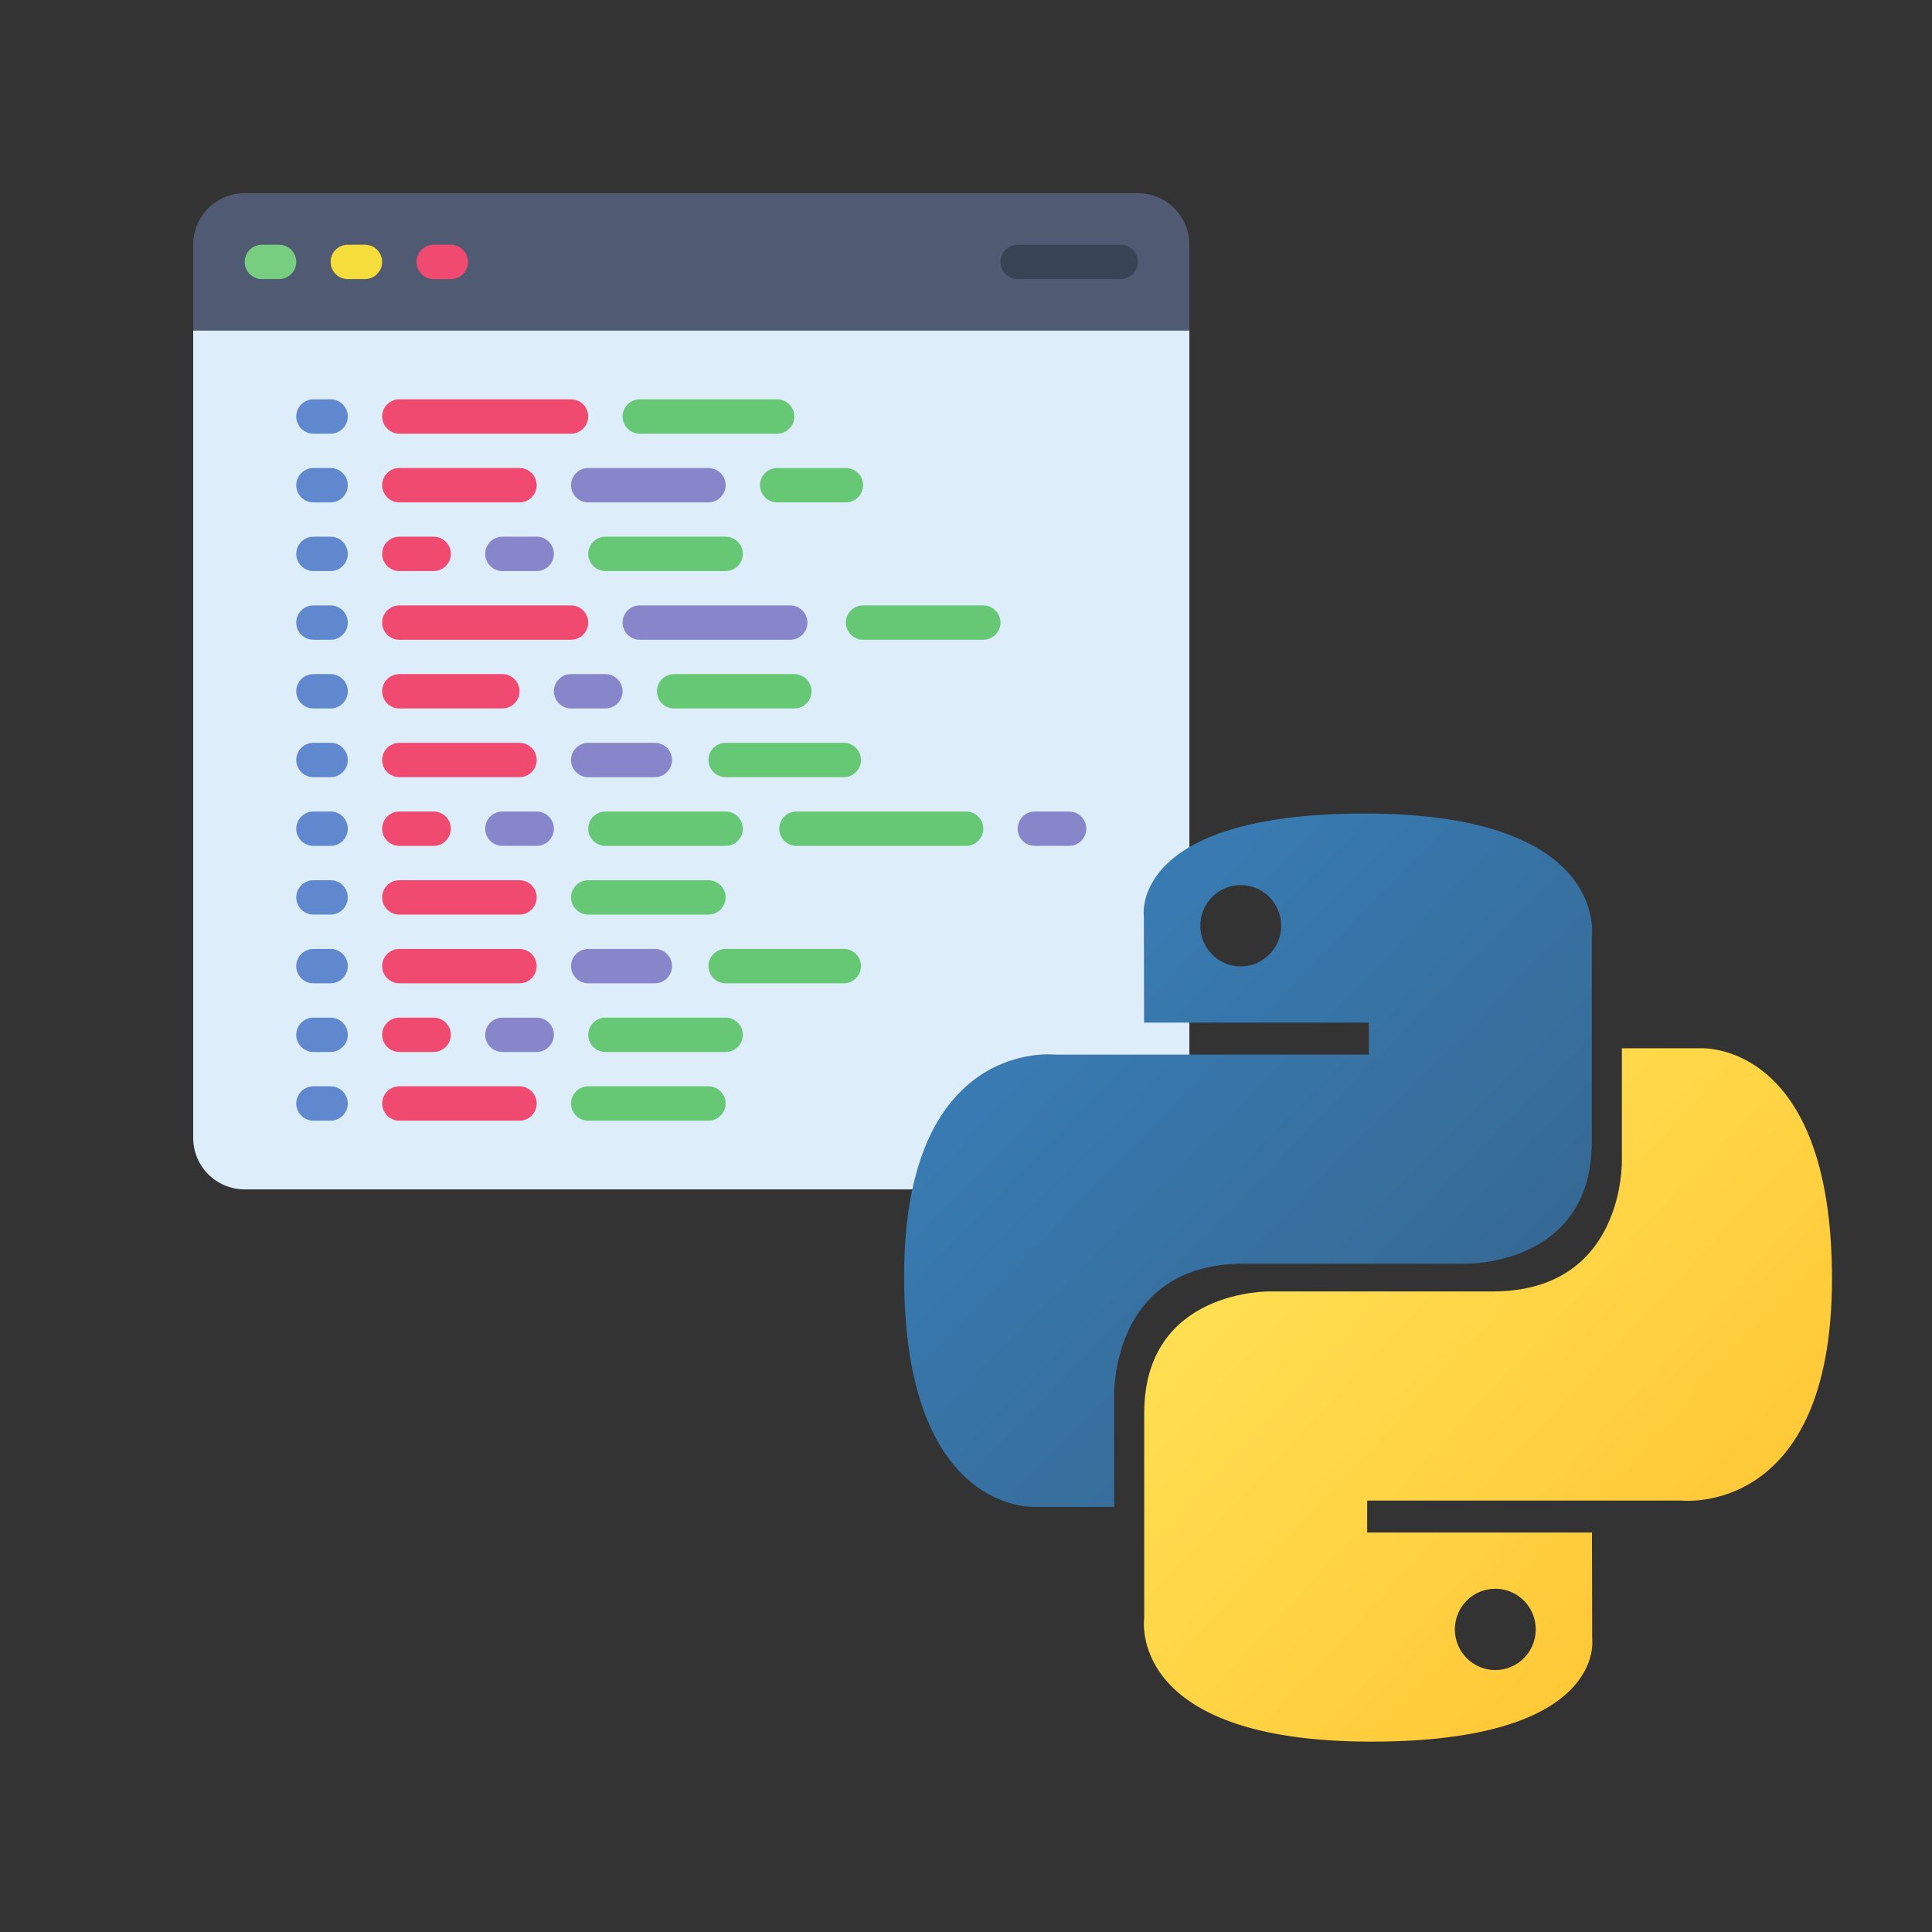 <svg xmlns="http://www.w3.org/2000/svg" xmlns:xlink="http://www.w3.org/1999/xlink" width="192" viewBox="0 0 192 192" height="192" version="1.0"><rect x="0" y="0" width="192" height="192" fill="#333333" stroke="none"/><defs><clipPath id="a"><path d="M 19.199 31 L 118.199 31 L 118.199 118.199 L 19.199 118.199 Z M 19.199 31"/></clipPath><clipPath id="b"><path d="M 19.199 19.199 L 118.199 19.199 L 118.199 33 L 19.199 33 Z M 19.199 19.199"/></clipPath><clipPath id="c"><path d="M 89.812 80.855 L 159 80.855 L 159 150 L 89.812 150 Z M 89.812 80.855"/></clipPath><clipPath id="d"><path d="M 135.621 80.848 C 112.211 80.848 113.672 91.055 113.672 91.055 L 113.699 101.629 L 136.035 101.629 L 136.035 104.805 L 104.824 104.805 C 104.824 104.805 89.848 103.098 89.848 126.844 C 89.848 150.594 102.922 149.754 102.922 149.754 L 110.723 149.754 L 110.723 138.73 C 110.723 138.73 110.305 125.586 123.59 125.586 L 145.746 125.586 C 145.746 125.586 158.191 125.789 158.191 113.488 L 158.191 93.152 C 158.191 93.152 160.082 80.848 135.621 80.848 Z M 123.301 87.957 C 125.523 87.957 127.32 89.766 127.32 92 C 127.32 94.234 125.523 96.039 123.301 96.039 C 121.078 96.039 119.285 94.234 119.285 92 C 119.285 89.766 121.078 87.957 123.301 87.957 Z M 123.301 87.957"/></clipPath><clipPath id="f"><path d="M 113 104 L 182.062 104 L 182.062 173.105 L 113 173.105 Z M 113 104"/></clipPath><clipPath id="g"><path d="M 136.285 173.082 C 159.695 173.082 158.23 162.875 158.23 162.875 L 158.207 152.297 L 135.867 152.297 L 135.867 149.125 L 167.078 149.125 C 167.078 149.125 182.059 150.832 182.059 127.086 C 182.059 103.332 168.984 104.176 168.984 104.176 L 161.18 104.176 L 161.18 115.195 C 161.18 115.195 161.602 128.344 148.316 128.344 L 126.156 128.344 C 126.156 128.344 113.711 128.141 113.711 140.441 L 113.711 160.773 C 113.711 160.773 111.82 173.082 136.285 173.082 Z M 148.602 165.969 C 146.383 165.969 144.582 164.16 144.582 161.93 C 144.582 159.691 146.383 157.887 148.602 157.887 C 150.824 157.887 152.621 159.691 152.621 161.93 C 152.621 164.16 150.824 165.969 148.602 165.969 Z M 148.602 165.969"/></clipPath><linearGradient x1=".004" gradientTransform="matrix(68.379 0 0 68.909 89.847 80.847)" y1="-.004" x2="1.028" gradientUnits="userSpaceOnUse" y2="1.012" xlink:type="simple" xlink:actuate="onLoad" id="e" xlink:show="other"><stop stop-color="#387EB8" offset="0"/><stop stop-color="#387EB8" offset=".125"/><stop stop-color="#387EB8" offset=".141"/><stop stop-color="#387DB7" offset=".156"/><stop stop-color="#387DB6" offset=".172"/><stop stop-color="#387CB5" offset=".188"/><stop stop-color="#387CB4" offset=".203"/><stop stop-color="#387BB3" offset=".219"/><stop stop-color="#387BB2" offset=".234"/><stop stop-color="#387AB1" offset=".25"/><stop stop-color="#387AB1" offset=".266"/><stop stop-color="#3879B0" offset=".281"/><stop stop-color="#3879AF" offset=".297"/><stop stop-color="#3878AE" offset=".313"/><stop stop-color="#3778AD" offset=".328"/><stop stop-color="#3777AC" offset=".344"/><stop stop-color="#3777AB" offset=".359"/><stop stop-color="#3776AB" offset=".375"/><stop stop-color="#3776AA" offset=".391"/><stop stop-color="#3775A9" offset=".406"/><stop stop-color="#3775A8" offset=".422"/><stop stop-color="#3774A7" offset=".438"/><stop stop-color="#3774A6" offset=".453"/><stop stop-color="#3773A5" offset=".469"/><stop stop-color="#3773A4" offset=".484"/><stop stop-color="#3772A4" offset=".494"/><stop stop-color="#3772A3" offset=".5"/><stop stop-color="#3772A3" offset=".506"/><stop stop-color="#3771A2" offset=".516"/><stop stop-color="#3771A2" offset=".531"/><stop stop-color="#3771A1" offset=".547"/><stop stop-color="#3770A0" offset=".563"/><stop stop-color="#37709F" offset=".578"/><stop stop-color="#376F9E" offset=".594"/><stop stop-color="#376F9D" offset=".609"/><stop stop-color="#376E9D" offset=".625"/><stop stop-color="#366E9C" offset=".641"/><stop stop-color="#366D9B" offset=".656"/><stop stop-color="#366D9A" offset=".672"/><stop stop-color="#366C99" offset=".688"/><stop stop-color="#366C98" offset=".703"/><stop stop-color="#366B97" offset=".719"/><stop stop-color="#366B97" offset=".734"/><stop stop-color="#366A96" offset=".75"/><stop stop-color="#366A95" offset=".766"/><stop stop-color="#366994" offset=".781"/><stop stop-color="#366994" offset=".813"/><stop stop-color="#366994" offset=".875"/><stop stop-color="#366994" offset="1"/></linearGradient><linearGradient x1="-.033" gradientTransform="matrix(68.381 0 0 68.909 113.677 104.172)" y1="-.006" x2="1.014" gradientUnits="userSpaceOnUse" y2=".985" xlink:type="simple" xlink:actuate="onLoad" id="h" xlink:show="other"><stop stop-color="#FFE052" offset="0"/><stop stop-color="#FFE052" offset=".125"/><stop stop-color="#FFE052" offset=".188"/><stop stop-color="#FFE052" offset=".219"/><stop stop-color="#FFDF51" offset=".234"/><stop stop-color="#FFDF51" offset=".25"/><stop stop-color="#FFDE50" offset=".266"/><stop stop-color="#FFDD4F" offset=".281"/><stop stop-color="#FFDD4E" offset=".297"/><stop stop-color="#FFDC4E" offset=".313"/><stop stop-color="#FFDB4D" offset=".328"/><stop stop-color="#FFDB4C" offset=".344"/><stop stop-color="#FFDA4B" offset=".359"/><stop stop-color="#FFD94B" offset=".375"/><stop stop-color="#FFD94A" offset=".391"/><stop stop-color="#FFD849" offset=".406"/><stop stop-color="#FFD748" offset=".422"/><stop stop-color="#FFD748" offset=".438"/><stop stop-color="#FFD647" offset=".453"/><stop stop-color="#FFD546" offset=".469"/><stop stop-color="#FFD545" offset=".483"/><stop stop-color="#FFD445" offset=".484"/><stop stop-color="#FFD445" offset=".5"/><stop stop-color="#FFD444" offset=".516"/><stop stop-color="#FFD343" offset=".517"/><stop stop-color="#FFD343" offset=".531"/><stop stop-color="#FFD242" offset=".547"/><stop stop-color="#FFD242" offset=".563"/><stop stop-color="#FFD141" offset=".578"/><stop stop-color="#FFD040" offset=".594"/><stop stop-color="#FFD03F" offset=".609"/><stop stop-color="#FFCF3F" offset=".625"/><stop stop-color="#FFCE3E" offset=".641"/><stop stop-color="#FFCE3D" offset=".656"/><stop stop-color="#FFCD3C" offset=".672"/><stop stop-color="#FFCC3C" offset=".688"/><stop stop-color="#FFCC3B" offset=".703"/><stop stop-color="#FFCB3A" offset=".719"/><stop stop-color="#FFCA39" offset=".734"/><stop stop-color="#FFCA39" offset=".75"/><stop stop-color="#FFC938" offset=".766"/><stop stop-color="#FFC837" offset=".781"/><stop stop-color="#FFC836" offset=".797"/><stop stop-color="#FFC735" offset=".813"/><stop stop-color="#FFC635" offset=".828"/><stop stop-color="#FFC634" offset=".844"/><stop stop-color="#FFC533" offset=".859"/><stop stop-color="#FFC432" offset=".875"/><stop stop-color="#FFC432" offset=".891"/><stop stop-color="#FFC331" offset=".906"/><stop stop-color="#FFC331" offset=".938"/><stop stop-color="#FFC331" offset="1"/></linearGradient></defs><g clip-path="url(#a)"><path fill="#DDEDF9" d="M 118.199 32.855 L 118.199 113.078 C 118.199 115.914 115.914 118.199 113.078 118.199 L 24.32 118.199 C 21.488 118.199 19.199 115.914 19.199 113.078 L 19.199 32.855 L 20.906 31.148 L 116.492 31.148 L 118.199 32.855"/></g><g clip-path="url(#b)"><path fill="#505A73" d="M 118.199 24.32 L 118.199 32.855 L 19.199 32.855 L 19.199 24.32 C 19.199 21.488 21.488 19.199 24.32 19.199 L 113.078 19.199 C 115.914 19.199 118.199 21.488 118.199 24.32"/></g><path fill="#78CE80" d="M 27.734 27.734 L 26.027 27.734 C 25.086 27.734 24.32 26.969 24.32 26.027 C 24.32 25.086 25.086 24.32 26.027 24.32 L 27.734 24.32 C 28.676 24.32 29.441 25.086 29.441 26.027 C 29.441 26.969 28.676 27.734 27.734 27.734"/><path fill="#F5DE3B" d="M 36.27 27.734 L 34.562 27.734 C 33.621 27.734 32.855 26.969 32.855 26.027 C 32.855 25.086 33.621 24.32 34.562 24.32 L 36.27 24.32 C 37.211 24.32 37.977 25.086 37.977 26.027 C 37.977 26.969 37.211 27.734 36.27 27.734"/><path fill="#F14A71" d="M 44.805 27.734 L 43.098 27.734 C 42.156 27.734 41.391 26.969 41.391 26.027 C 41.391 25.086 42.156 24.32 43.098 24.32 L 44.805 24.32 C 45.742 24.32 46.512 25.086 46.512 26.027 C 46.512 26.969 45.742 27.734 44.805 27.734"/><path fill="#394356" d="M 111.371 27.734 L 101.133 27.734 C 100.191 27.734 99.426 26.969 99.426 26.027 C 99.426 25.086 100.191 24.32 101.133 24.32 L 111.371 24.32 C 112.312 24.32 113.078 25.086 113.078 26.027 C 113.078 26.969 112.312 27.734 111.371 27.734"/><path fill="#6088CE" d="M 32.855 43.098 L 31.148 43.098 C 30.207 43.098 29.441 42.328 29.441 41.391 C 29.441 40.449 30.207 39.684 31.148 39.684 L 32.855 39.684 C 33.797 39.684 34.562 40.449 34.562 41.391 C 34.562 42.328 33.797 43.098 32.855 43.098"/><path fill="#F14A71" d="M 56.75 43.098 L 39.684 43.098 C 38.742 43.098 37.977 42.328 37.977 41.391 C 37.977 40.449 38.742 39.684 39.684 39.684 L 56.75 39.684 C 57.691 39.684 58.457 40.449 58.457 41.391 C 58.457 42.328 57.691 43.098 56.75 43.098"/><path fill="#F14A71" d="M 56.75 63.578 L 39.684 63.578 C 38.742 63.578 37.977 62.812 37.977 61.871 C 37.977 60.934 38.742 60.164 39.684 60.164 L 56.75 60.164 C 57.691 60.164 58.457 60.934 58.457 61.871 C 58.457 62.812 57.691 63.578 56.75 63.578"/><path fill="#8886CB" d="M 78.535 63.578 L 63.578 63.578 C 62.641 63.578 61.871 62.812 61.871 61.871 C 61.871 60.934 62.641 60.164 63.578 60.164 L 78.535 60.164 C 79.477 60.164 80.242 60.934 80.242 61.871 C 80.242 62.812 79.477 63.578 78.535 63.578"/><path fill="#F14A71" d="M 51.633 49.926 L 39.684 49.926 C 38.742 49.926 37.977 49.156 37.977 48.219 C 37.977 47.277 38.742 46.512 39.684 46.512 L 51.633 46.512 C 52.57 46.512 53.336 47.277 53.336 48.219 C 53.336 49.156 52.57 49.926 51.633 49.926"/><path fill="#F14A71" d="M 51.633 90.891 L 39.684 90.891 C 38.742 90.891 37.977 90.121 37.977 89.184 C 37.977 88.242 38.742 87.477 39.684 87.477 L 51.633 87.477 C 52.57 87.477 53.336 88.242 53.336 89.184 C 53.336 90.121 52.57 90.891 51.633 90.891"/><path fill="#F14A71" d="M 43.098 56.75 L 39.684 56.75 C 38.742 56.75 37.977 55.984 37.977 55.043 C 37.977 54.105 38.742 53.336 39.684 53.336 L 43.098 53.336 C 44.035 53.336 44.805 54.105 44.805 55.043 C 44.805 55.984 44.035 56.75 43.098 56.75"/><path fill="#8886CB" d="M 53.336 56.75 L 49.926 56.75 C 48.984 56.75 48.219 55.984 48.219 55.043 C 48.219 54.105 48.984 53.336 49.926 53.336 L 53.336 53.336 C 54.277 53.336 55.043 54.105 55.043 55.043 C 55.043 55.984 54.277 56.75 53.336 56.75"/><path fill="#F14A71" d="M 49.926 70.406 L 39.684 70.406 C 38.742 70.406 37.977 69.641 37.977 68.699 C 37.977 67.762 38.742 66.992 39.684 66.992 L 49.926 66.992 C 50.863 66.992 51.633 67.762 51.633 68.699 C 51.633 69.641 50.863 70.406 49.926 70.406"/><path fill="#F14A71" d="M 51.633 77.234 L 39.684 77.234 C 38.742 77.234 37.977 76.469 37.977 75.527 C 37.977 74.586 38.742 73.82 39.684 73.82 L 51.633 73.82 C 52.57 73.82 53.336 74.586 53.336 75.527 C 53.336 76.469 52.57 77.234 51.633 77.234"/><path fill="#F14A71" d="M 43.098 84.062 L 39.684 84.062 C 38.742 84.062 37.977 83.297 37.977 82.355 C 37.977 81.414 38.742 80.648 39.684 80.648 L 43.098 80.648 C 44.035 80.648 44.805 81.414 44.805 82.355 C 44.805 83.297 44.035 84.062 43.098 84.062"/><path fill="#8886CB" d="M 53.336 84.062 L 49.926 84.062 C 48.984 84.062 48.219 83.297 48.219 82.355 C 48.219 81.414 48.984 80.648 49.926 80.648 L 53.336 80.648 C 54.277 80.648 55.043 81.414 55.043 82.355 C 55.043 83.297 54.277 84.062 53.336 84.062"/><path fill="#8886CB" d="M 106.25 84.062 L 102.836 84.062 C 101.898 84.062 101.133 83.297 101.133 82.355 C 101.133 81.414 101.898 80.648 102.836 80.648 L 106.25 80.648 C 107.191 80.648 107.957 81.414 107.957 82.355 C 107.957 83.297 107.191 84.062 106.25 84.062"/><path fill="#8886CB" d="M 60.164 70.406 L 56.75 70.406 C 55.812 70.406 55.043 69.641 55.043 68.699 C 55.043 67.762 55.812 66.992 56.75 66.992 L 60.164 66.992 C 61.105 66.992 61.871 67.762 61.871 68.699 C 61.871 69.641 61.105 70.406 60.164 70.406"/><path fill="#8886CB" d="M 65.078 77.234 L 58.457 77.234 C 57.52 77.234 56.75 76.469 56.75 75.527 C 56.75 74.586 57.52 73.82 58.457 73.82 L 65.078 73.82 C 66.027 73.82 66.785 74.586 66.785 75.527 C 66.785 76.469 66.027 77.234 65.078 77.234"/><path fill="#66C874" d="M 77.234 43.098 L 63.578 43.098 C 62.641 43.098 61.871 42.328 61.871 41.391 C 61.871 40.449 62.641 39.684 63.578 39.684 L 77.234 39.684 C 78.176 39.684 78.941 40.449 78.941 41.391 C 78.941 42.328 78.176 43.098 77.234 43.098"/><path fill="#66C874" d="M 97.719 63.578 L 85.77 63.578 C 84.828 63.578 84.062 62.812 84.062 61.871 C 84.062 60.934 84.828 60.164 85.77 60.164 L 97.719 60.164 C 98.656 60.164 99.426 60.934 99.426 61.871 C 99.426 62.812 98.656 63.578 97.719 63.578"/><path fill="#8886CB" d="M 70.406 49.926 L 58.457 49.926 C 57.52 49.926 56.75 49.156 56.75 48.219 C 56.75 47.277 57.52 46.512 58.457 46.512 L 70.406 46.512 C 71.348 46.512 72.113 47.277 72.113 48.219 C 72.113 49.156 71.348 49.926 70.406 49.926"/><path fill="#66C874" d="M 70.406 90.891 L 58.457 90.891 C 57.52 90.891 56.75 90.121 56.75 89.184 C 56.75 88.242 57.52 87.477 58.457 87.477 L 70.406 87.477 C 71.348 87.477 72.113 88.242 72.113 89.184 C 72.113 90.121 71.348 90.891 70.406 90.891"/><path fill="#66C874" d="M 72.113 56.75 L 60.164 56.75 C 59.227 56.75 58.457 55.984 58.457 55.043 C 58.457 54.105 59.227 53.336 60.164 53.336 L 72.113 53.336 C 73.055 53.336 73.82 54.105 73.82 55.043 C 73.82 55.984 73.055 56.75 72.113 56.75"/><path fill="#66C874" d="M 84.062 49.926 L 77.234 49.926 C 76.293 49.926 75.527 49.156 75.527 48.219 C 75.527 47.277 76.293 46.512 77.234 46.512 L 84.062 46.512 C 85.004 46.512 85.77 47.277 85.77 48.219 C 85.77 49.156 85.004 49.926 84.062 49.926"/><path fill="#66C874" d="M 72.113 84.062 L 60.164 84.062 C 59.227 84.062 58.457 83.297 58.457 82.355 C 58.457 81.414 59.227 80.648 60.164 80.648 L 72.113 80.648 C 73.055 80.648 73.82 81.414 73.82 82.355 C 73.82 83.297 73.055 84.062 72.113 84.062"/><path fill="#66C874" d="M 78.941 70.406 L 66.992 70.406 C 66.047 70.406 65.285 69.641 65.285 68.699 C 65.285 67.762 66.047 66.992 66.992 66.992 L 78.941 66.992 C 79.883 66.992 80.648 67.762 80.648 68.699 C 80.648 69.641 79.883 70.406 78.941 70.406"/><path fill="#66C874" d="M 83.855 77.234 L 72.113 77.234 C 71.172 77.234 70.406 76.469 70.406 75.527 C 70.406 74.582 71.172 73.82 72.113 73.82 L 83.855 73.82 C 84.801 73.82 85.562 74.586 85.562 75.527 C 85.562 76.469 84.797 77.234 83.855 77.234"/><path fill="#66C874" d="M 96.012 84.062 L 79.148 84.062 C 78.203 84.062 77.441 83.297 77.441 82.355 C 77.441 81.414 78.203 80.648 79.148 80.648 L 96.012 80.648 C 96.949 80.648 97.719 81.414 97.719 82.355 C 97.719 83.297 96.949 84.062 96.012 84.062"/><path fill="#6088CE" d="M 32.855 49.926 L 31.148 49.926 C 30.207 49.926 29.441 49.156 29.441 48.219 C 29.441 47.277 30.207 46.512 31.148 46.512 L 32.855 46.512 C 33.797 46.512 34.562 47.277 34.562 48.219 C 34.562 49.156 33.797 49.926 32.855 49.926"/><path fill="#6088CE" d="M 32.855 56.75 L 31.148 56.75 C 30.207 56.75 29.441 55.984 29.441 55.043 C 29.441 54.105 30.207 53.336 31.148 53.336 L 32.855 53.336 C 33.797 53.336 34.562 54.105 34.562 55.043 C 34.562 55.984 33.797 56.75 32.855 56.75"/><path fill="#6088CE" d="M 32.855 63.578 L 31.148 63.578 C 30.207 63.578 29.441 62.812 29.441 61.871 C 29.441 60.934 30.207 60.164 31.148 60.164 L 32.855 60.164 C 33.797 60.164 34.562 60.934 34.562 61.871 C 34.562 62.812 33.797 63.578 32.855 63.578"/><path fill="#6088CE" d="M 32.855 70.406 L 31.148 70.406 C 30.207 70.406 29.441 69.641 29.441 68.699 C 29.441 67.762 30.207 66.992 31.148 66.992 L 32.855 66.992 C 33.797 66.992 34.562 67.762 34.562 68.699 C 34.562 69.641 33.797 70.406 32.855 70.406"/><path fill="#6088CE" d="M 32.855 77.234 L 31.148 77.234 C 30.207 77.234 29.441 76.469 29.441 75.527 C 29.441 74.586 30.207 73.82 31.148 73.82 L 32.855 73.82 C 33.797 73.82 34.562 74.586 34.562 75.527 C 34.562 76.469 33.797 77.234 32.855 77.234"/><path fill="#6088CE" d="M 32.855 84.062 L 31.148 84.062 C 30.207 84.062 29.441 83.297 29.441 82.355 C 29.441 81.414 30.207 80.648 31.148 80.648 L 32.855 80.648 C 33.797 80.648 34.562 81.414 34.562 82.355 C 34.562 83.297 33.797 84.062 32.855 84.062"/><path fill="#6088CE" d="M 32.855 90.891 L 31.148 90.891 C 30.207 90.891 29.441 90.121 29.441 89.184 C 29.441 88.242 30.207 87.477 31.148 87.477 L 32.855 87.477 C 33.797 87.477 34.562 88.242 34.562 89.184 C 34.562 90.121 33.797 90.891 32.855 90.891"/><path fill="#F14A71" d="M 51.633 111.371 L 39.684 111.371 C 38.742 111.371 37.977 110.605 37.977 109.664 C 37.977 108.727 38.742 107.957 39.684 107.957 L 51.633 107.957 C 52.57 107.957 53.336 108.727 53.336 109.664 C 53.336 110.605 52.57 111.371 51.633 111.371"/><path fill="#F14A71" d="M 51.633 97.719 L 39.684 97.719 C 38.742 97.719 37.977 96.949 37.977 96.012 C 37.977 95.07 38.742 94.305 39.684 94.305 L 51.633 94.305 C 52.57 94.305 53.336 95.07 53.336 96.012 C 53.336 96.949 52.57 97.719 51.633 97.719"/><path fill="#F14A71" d="M 43.098 104.543 L 39.684 104.543 C 38.742 104.543 37.977 103.777 37.977 102.836 C 37.977 101.898 38.742 101.133 39.684 101.133 L 43.098 101.133 C 44.035 101.133 44.805 101.898 44.805 102.836 C 44.805 103.777 44.035 104.543 43.098 104.543"/><path fill="#8886CB" d="M 53.336 104.543 L 49.926 104.543 C 48.984 104.543 48.219 103.777 48.219 102.836 C 48.219 101.898 48.984 101.133 49.926 101.133 L 53.336 101.133 C 54.277 101.133 55.043 101.898 55.043 102.836 C 55.043 103.777 54.277 104.543 53.336 104.543"/><path fill="#8886CB" d="M 65.078 97.719 L 58.457 97.719 C 57.52 97.719 56.75 96.949 56.75 96.012 C 56.75 95.07 57.52 94.305 58.457 94.305 L 65.078 94.305 C 66.027 94.305 66.785 95.07 66.785 96.012 C 66.785 96.949 66.027 97.719 65.078 97.719"/><path fill="#66C874" d="M 70.406 111.371 L 58.457 111.371 C 57.52 111.371 56.75 110.605 56.75 109.664 C 56.75 108.727 57.52 107.957 58.457 107.957 L 70.406 107.957 C 71.348 107.957 72.113 108.727 72.113 109.664 C 72.113 110.605 71.348 111.371 70.406 111.371"/><path fill="#66C874" d="M 72.113 104.543 L 60.164 104.543 C 59.227 104.543 58.457 103.777 58.457 102.836 C 58.457 101.898 59.227 101.133 60.164 101.133 L 72.113 101.133 C 73.055 101.133 73.82 101.898 73.82 102.836 C 73.82 103.777 73.055 104.543 72.113 104.543"/><path fill="#66C874" d="M 83.855 97.719 L 72.113 97.719 C 71.172 97.719 70.406 96.949 70.406 96.012 C 70.406 95.062 71.172 94.305 72.113 94.305 L 83.855 94.305 C 84.801 94.305 85.562 95.07 85.562 96.012 C 85.562 96.949 84.797 97.719 83.855 97.719"/><path fill="#6088CE" d="M 32.855 97.719 L 31.148 97.719 C 30.207 97.719 29.441 96.949 29.441 96.012 C 29.441 95.07 30.207 94.305 31.148 94.305 L 32.855 94.305 C 33.797 94.305 34.562 95.07 34.562 96.012 C 34.562 96.949 33.797 97.719 32.855 97.719"/><path fill="#6088CE" d="M 32.855 104.543 L 31.148 104.543 C 30.207 104.543 29.441 103.777 29.441 102.836 C 29.441 101.898 30.207 101.133 31.148 101.133 L 32.855 101.133 C 33.797 101.133 34.562 101.898 34.562 102.836 C 34.562 103.777 33.797 104.543 32.855 104.543"/><path fill="#6088CE" d="M 32.855 111.371 L 31.148 111.371 C 30.207 111.371 29.441 110.605 29.441 109.664 C 29.441 108.727 30.207 107.957 31.148 107.957 L 32.855 107.957 C 33.797 107.957 34.562 108.727 34.562 109.664 C 34.562 110.605 33.797 111.371 32.855 111.371"/><g clip-path="url(#c)"><g clip-path="url(#d)"><path fill="url(#e)" d="M 89.848 80.855 L 89.848 150.594 L 160.082 150.594 L 160.082 80.855 Z M 89.848 80.855"/></g></g><g clip-path="url(#f)"><g clip-path="url(#g)"><path fill="url(#h)" d="M 111.82 103.332 L 111.82 173.082 L 182.059 173.082 L 182.059 103.332 Z M 111.82 103.332"/></g></g></svg>